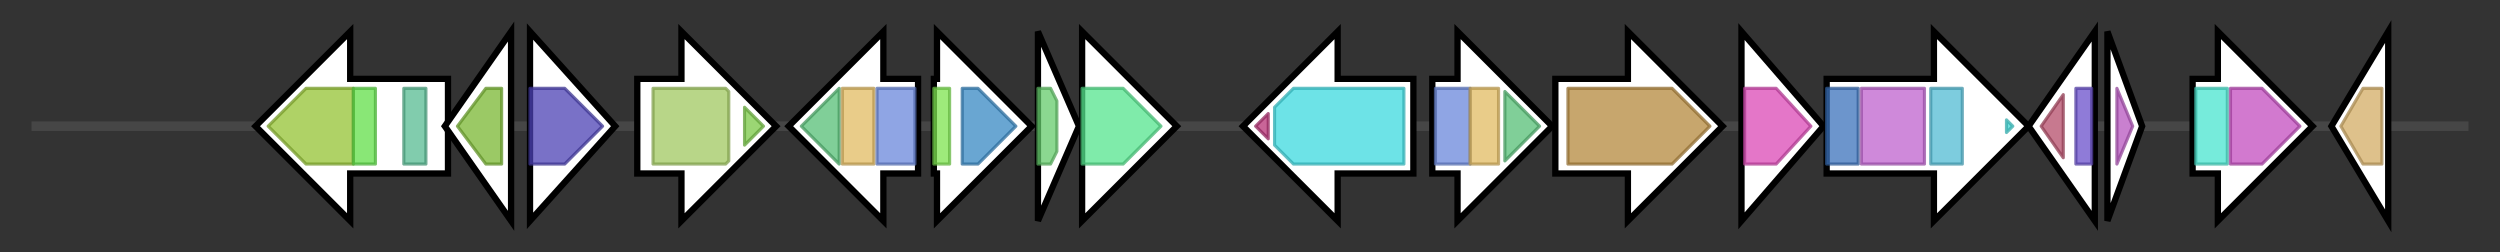 <svg version="1.1" baseProfile="full" xmlns="http://www.w3.org/2000/svg" width="792.433" height="80">
	<rect width="100%" height="100%" fill="#333333" stroke="none"/>
	<g>
		<line x1="10" y1="40.0" x2="782.433" y2="40.0" style="stroke:rgb(70,70,70); stroke-width:3 "/>
		<g>
			<title> (ctg39_6)</title>
			<polygon class=" (ctg39_6)" points="142,25 111,25 111,10 81,40 111,70 111,55 142,55" fill="rgb(255,255,255)" fill-opacity="1.0" stroke="rgb(0,0,0)" stroke-width="2"  />
			<g>
				<title>Omp85 (PF01103)
"Omp85 superfamily domain"</title>
				<polygon class="PF01103" points="85,40 97,28 112,28 112,52 97,52" stroke-linejoin="round" width="31" height="24" fill="rgb(148,194,51)" stroke="rgb(118,155,40)" stroke-width="1" opacity="0.75" />
			</g>
			<g>
				<title>POTRA (PF07244)
"Surface antigen variable number repeat"</title>
				<rect class="PF07244" x="112" y="28" stroke-linejoin="round" width="7" height="24" fill="rgb(97,223,73)" stroke="rgb(77,178,58)" stroke-width="1" opacity="0.75" />
			</g>
			<g>
				<title>POTRA_TamA_1 (PF17243)
"POTRA domain TamA domain 1"</title>
				<rect class="PF17243" x="128" y="28" stroke-linejoin="round" width="7" height="24" fill="rgb(87,186,146)" stroke="rgb(69,148,116)" stroke-width="1" opacity="0.75" />
			</g>
		</g>
		<g>
			<title> (ctg39_7)</title>
			<polygon class=" (ctg39_7)" points="141,40 162,10 162,70" fill="rgb(255,255,255)" fill-opacity="1.0" stroke="rgb(0,0,0)" stroke-width="2"  />
			<g>
				<title>Acetyltransf_1 (PF00583)
"Acetyltransferase (GNAT) family"</title>
				<polygon class="PF00583" points="145,40 154,28 159,28 159,52 154,52" stroke-linejoin="round" width="15" height="24" fill="rgb(121,183,50)" stroke="rgb(96,146,39)" stroke-width="1" opacity="0.75" />
			</g>
		</g>
		<g>
			<title> (ctg39_8)</title>
			<polygon class=" (ctg39_8)" points="168,10 195,40 168,70" fill="rgb(255,255,255)" fill-opacity="1.0" stroke="rgb(0,0,0)" stroke-width="2"  />
			<g>
				<title>Exo_endo_phos (PF03372)
"Endonuclease/Exonuclease/phosphatase family"</title>
				<polygon class="PF03372" points="168,28 179,28 191,40 179,52 168,52" stroke-linejoin="round" width="25" height="24" fill="rgb(76,66,180)" stroke="rgb(60,52,144)" stroke-width="1" opacity="0.75" />
			</g>
		</g>
		<g>
			<title> (ctg39_9)</title>
			<polygon class=" (ctg39_9)" points="202,25 216,25 216,10 246,40 216,70 216,55 202,55" fill="rgb(255,255,255)" fill-opacity="1.0" stroke="rgb(0,0,0)" stroke-width="2"  />
			<g>
				<title>PBP_like_2 (PF12849)
"PBP superfamily domain"</title>
				<polygon class="PF12849" points="207,28 230,28 231,29 231,51 230,52 207,52" stroke-linejoin="round" width="24" height="24" fill="rgb(160,200,96)" stroke="rgb(128,160,76)" stroke-width="1" opacity="0.75" />
			</g>
			<g>
				<title>OmpA (PF00691)
"OmpA family"</title>
				<polygon class="PF00691" points="236,34 242,40 236,46" stroke-linejoin="round" width="9" height="24" fill="rgb(121,200,70)" stroke="rgb(96,160,56)" stroke-width="1" opacity="0.75" />
			</g>
		</g>
		<g>
			<title> (ctg39_10)</title>
			<polygon class=" (ctg39_10)" points="291,25 280,25 280,10 250,40 280,70 280,55 291,55" fill="rgb(255,255,255)" fill-opacity="1.0" stroke="rgb(0,0,0)" stroke-width="2"  />
			<g>
				<title>Acyl-CoA_dh_1 (PF00441)
"Acyl-CoA dehydrogenase, C-terminal domain"</title>
				<polygon class="PF00441" points="254,40 266,28 266,28 266,52 266,52" stroke-linejoin="round" width="15" height="24" fill="rgb(85,191,117)" stroke="rgb(68,152,93)" stroke-width="1" opacity="0.75" />
			</g>
			<g>
				<title>Acyl-CoA_dh_M (PF02770)
"Acyl-CoA dehydrogenase, middle domain"</title>
				<rect class="PF02770" x="267" y="28" stroke-linejoin="round" width="10" height="24" fill="rgb(225,186,97)" stroke="rgb(180,148,77)" stroke-width="1" opacity="0.75" />
			</g>
			<g>
				<title>Acyl-CoA_dh_N (PF02771)
"Acyl-CoA dehydrogenase, N-terminal domain"</title>
				<rect class="PF02771" x="278" y="28" stroke-linejoin="round" width="12" height="24" fill="rgb(105,135,218)" stroke="rgb(84,108,174)" stroke-width="1" opacity="0.75" />
			</g>
		</g>
		<g>
			<title> (ctg39_11)</title>
			<polygon class=" (ctg39_11)" points="296,25 297,25 297,10 327,40 297,70 297,55 296,55" fill="rgb(255,255,255)" fill-opacity="1.0" stroke="rgb(0,0,0)" stroke-width="2"  />
			<g>
				<title>HTH_1 (PF00126)
"Bacterial regulatory helix-turn-helix protein, lysR family"</title>
				<rect class="PF00126" x="296" y="28" stroke-linejoin="round" width="5" height="24" fill="rgb(125,227,79)" stroke="rgb(99,181,63)" stroke-width="1" opacity="0.75" />
			</g>
			<g>
				<title>LysR_substrate (PF03466)
"LysR substrate binding domain"</title>
				<polygon class="PF03466" points="305,28 310,28 322,40 310,52 305,52" stroke-linejoin="round" width="20" height="24" fill="rgb(55,136,195)" stroke="rgb(44,108,156)" stroke-width="1" opacity="0.75" />
			</g>
		</g>
		<g>
			<title> (ctg39_12)</title>
			<polygon class=" (ctg39_12)" points="329,10 342,40 329,70" fill="rgb(255,255,255)" fill-opacity="1.0" stroke="rgb(0,0,0)" stroke-width="2"  />
			<g>
				<title>MerR_1 (PF13411)
"MerR HTH family regulatory protein"</title>
				<polygon class="PF13411" points="329,28 333,28 335,32 335,48 333,52 329,52" stroke-linejoin="round" width="6" height="24" fill="rgb(100,202,107)" stroke="rgb(80,161,85)" stroke-width="1" opacity="0.75" />
			</g>
		</g>
		<g>
			<title> (ctg39_13)</title>
			<polygon class=" (ctg39_13)" points="343,25 343,25 343,10 373,40 343,70 343,55 343,55" fill="rgb(255,255,255)" fill-opacity="1.0" stroke="rgb(0,0,0)" stroke-width="2"  />
			<g>
				<title>HMGL-like (PF00682)
"HMGL-like"</title>
				<polygon class="PF00682" points="343,28 356,28 368,40 356,52 343,52" stroke-linejoin="round" width="27" height="24" fill="rgb(84,228,141)" stroke="rgb(67,182,112)" stroke-width="1" opacity="0.75" />
			</g>
		</g>
		<g>
			<title> (ctg39_14)</title>
			<polygon class=" (ctg39_14)" points="448,25 424,25 424,10 394,40 424,70 424,55 448,55" fill="rgb(255,255,255)" fill-opacity="1.0" stroke="rgb(0,0,0)" stroke-width="2"  />
			<g>
				<title>AMP-binding_C (PF13193)
"AMP-binding enzyme C-terminal domain"</title>
				<polygon class="PF13193" points="398,40 402,36 402,44" stroke-linejoin="round" width="7" height="24" fill="rgb(182,50,118)" stroke="rgb(145,39,94)" stroke-width="1" opacity="0.75" />
			</g>
			<g>
				<title>AMP-binding (PF00501)
"AMP-binding enzyme"</title>
				<polygon class="PF00501" points="404,34 410,28 445,28 445,52 410,52 404,46" stroke-linejoin="round" width="41" height="24" fill="rgb(60,217,223)" stroke="rgb(48,173,178)" stroke-width="1" opacity="0.75" />
			</g>
		</g>
		<g>
			<title> (ctg39_15)</title>
			<polygon class=" (ctg39_15)" points="454,25 462,25 462,10 492,40 462,70 462,55 454,55" fill="rgb(255,255,255)" fill-opacity="1.0" stroke="rgb(0,0,0)" stroke-width="2"  />
			<g>
				<title>Acyl-CoA_dh_N (PF02771)
"Acyl-CoA dehydrogenase, N-terminal domain"</title>
				<rect class="PF02771" x="455" y="28" stroke-linejoin="round" width="11" height="24" fill="rgb(105,135,218)" stroke="rgb(84,108,174)" stroke-width="1" opacity="0.75" />
			</g>
			<g>
				<title>Acyl-CoA_dh_M (PF02770)
"Acyl-CoA dehydrogenase, middle domain"</title>
				<rect class="PF02770" x="466" y="28" stroke-linejoin="round" width="9" height="24" fill="rgb(225,186,97)" stroke="rgb(180,148,77)" stroke-width="1" opacity="0.75" />
			</g>
			<g>
				<title>Acyl-CoA_dh_1 (PF00441)
"Acyl-CoA dehydrogenase, C-terminal domain"</title>
				<polygon class="PF00441" points="477,29 488,40 477,51" stroke-linejoin="round" width="14" height="24" fill="rgb(85,191,117)" stroke="rgb(68,152,93)" stroke-width="1" opacity="0.75" />
			</g>
		</g>
		<g>
			<title> (ctg39_16)</title>
			<polygon class=" (ctg39_16)" points="493,25 516,25 516,10 546,40 516,70 516,55 493,55" fill="rgb(255,255,255)" fill-opacity="1.0" stroke="rgb(0,0,0)" stroke-width="2"  />
			<g>
				<title>Carboxyl_trans (PF01039)
"Carboxyl transferase domain"</title>
				<polygon class="PF01039" points="497,28 530,28 542,40 530,52 497,52" stroke-linejoin="round" width="48" height="24" fill="rgb(180,136,60)" stroke="rgb(144,108,48)" stroke-width="1" opacity="0.75" />
			</g>
		</g>
		<g>
			<title> (ctg39_17)</title>
			<polygon class=" (ctg39_17)" points="552,10 578,40 552,70" fill="rgb(255,255,255)" fill-opacity="1.0" stroke="rgb(0,0,0)" stroke-width="2"  />
			<g>
				<title>ECH_1 (PF00378)
"Enoyl-CoA hydratase/isomerase"</title>
				<polygon class="PF00378" points="553,28 563,28 574,40 563,52 553,52" stroke-linejoin="round" width="25" height="24" fill="rgb(218,72,181)" stroke="rgb(174,57,144)" stroke-width="1" opacity="0.75" />
			</g>
		</g>
		<g>
			<title> (ctg39_18)</title>
			<polygon class=" (ctg39_18)" points="579,25 613,25 613,10 643,40 613,70 613,55 579,55" fill="rgb(255,255,255)" fill-opacity="1.0" stroke="rgb(0,0,0)" stroke-width="2"  />
			<g>
				<title>Biotin_carb_N (PF00289)
"Biotin carboxylase, N-terminal domain"</title>
				<rect class="PF00289" x="579" y="28" stroke-linejoin="round" width="10" height="24" fill="rgb(59,114,187)" stroke="rgb(47,91,149)" stroke-width="1" opacity="0.75" />
			</g>
			<g>
				<title>CPSase_L_D2 (PF02786)
"Carbamoyl-phosphate synthase L chain, ATP binding domain"</title>
				<rect class="PF02786" x="590" y="28" stroke-linejoin="round" width="20" height="24" fill="rgb(190,97,205)" stroke="rgb(151,77,164)" stroke-width="1" opacity="0.75" />
			</g>
			<g>
				<title>Biotin_carb_C (PF02785)
"Biotin carboxylase C-terminal domain"</title>
				<rect class="PF02785" x="612" y="28" stroke-linejoin="round" width="10" height="24" fill="rgb(82,186,211)" stroke="rgb(65,148,168)" stroke-width="1" opacity="0.75" />
			</g>
			<g>
				<title>Biotin_lipoyl (PF00364)
"Biotin-requiring enzyme"</title>
				<polygon class="PF00364" points="636,38 638,40 636,42" stroke-linejoin="round" width="6" height="24" fill="rgb(67,214,213)" stroke="rgb(53,171,170)" stroke-width="1" opacity="0.75" />
			</g>
		</g>
		<g>
			<title> (ctg39_19)</title>
			<polygon class=" (ctg39_19)" points="643,40 664,10 664,70" fill="rgb(255,255,255)" fill-opacity="1.0" stroke="rgb(0,0,0)" stroke-width="2"  />
			<g>
				<title>Peptidase_S24 (PF00717)
"Peptidase S24-like"</title>
				<polygon class="PF00717" points="647,40 654,30 654,50" stroke-linejoin="round" width="11" height="24" fill="rgb(180,76,105)" stroke="rgb(144,60,83)" stroke-width="1" opacity="0.75" />
			</g>
			<g>
				<title>HTH_3 (PF01381)
"Helix-turn-helix"</title>
				<rect class="PF01381" x="658" y="28" stroke-linejoin="round" width="5" height="24" fill="rgb(105,79,202)" stroke="rgb(83,63,161)" stroke-width="1" opacity="0.75" />
			</g>
		</g>
		<g>
			<title> (ctg39_20)</title>
			<polygon class=" (ctg39_20)" points="668,10 679,40 668,70" fill="rgb(255,255,255)" fill-opacity="1.0" stroke="rgb(0,0,0)" stroke-width="2"  />
			<g>
				<title>DUF3077 (PF11275)
"Protein of unknown function (DUF3077)"</title>
				<polygon class="PF11275" points="671,28 671,28 676,40 671,52 671,52" stroke-linejoin="round" width="7" height="24" fill="rgb(183,86,190)" stroke="rgb(146,68,152)" stroke-width="1" opacity="0.75" />
			</g>
		</g>
		<g>
			<title> (ctg39_21)</title>
			<polygon class=" (ctg39_21)" points="695,25 703,25 703,10 733,40 703,70 703,55 695,55" fill="rgb(255,255,255)" fill-opacity="1.0" stroke="rgb(0,0,0)" stroke-width="2"  />
			<g>
				<title>Pepdidase_M14_N (PF18027)
"Cytosolic carboxypeptidase N-terminal domain"</title>
				<rect class="PF18027" x="696" y="28" stroke-linejoin="round" width="10" height="24" fill="rgb(73,228,207)" stroke="rgb(58,182,165)" stroke-width="1" opacity="0.75" />
			</g>
			<g>
				<title>Peptidase_M14 (PF00246)
"Zinc carboxypeptidase"</title>
				<polygon class="PF00246" points="707,28 717,28 729,40 717,52 707,52" stroke-linejoin="round" width="23" height="24" fill="rgb(195,77,191)" stroke="rgb(156,61,152)" stroke-width="1" opacity="0.75" />
			</g>
		</g>
		<g>
			<title> (ctg39_22)</title>
			<polygon class=" (ctg39_22)" points="739,40 757,10 757,70" fill="rgb(255,255,255)" fill-opacity="1.0" stroke="rgb(0,0,0)" stroke-width="2"  />
			<g>
				<title>Ni_hydr_CYTB (PF01292)
"Prokaryotic cytochrome b561"</title>
				<polygon class="PF01292" points="742,40 749,28 755,28 755,52 749,52" stroke-linejoin="round" width="16" height="24" fill="rgb(210,172,100)" stroke="rgb(168,137,80)" stroke-width="1" opacity="0.75" />
			</g>
		</g>
	</g>
</svg>
